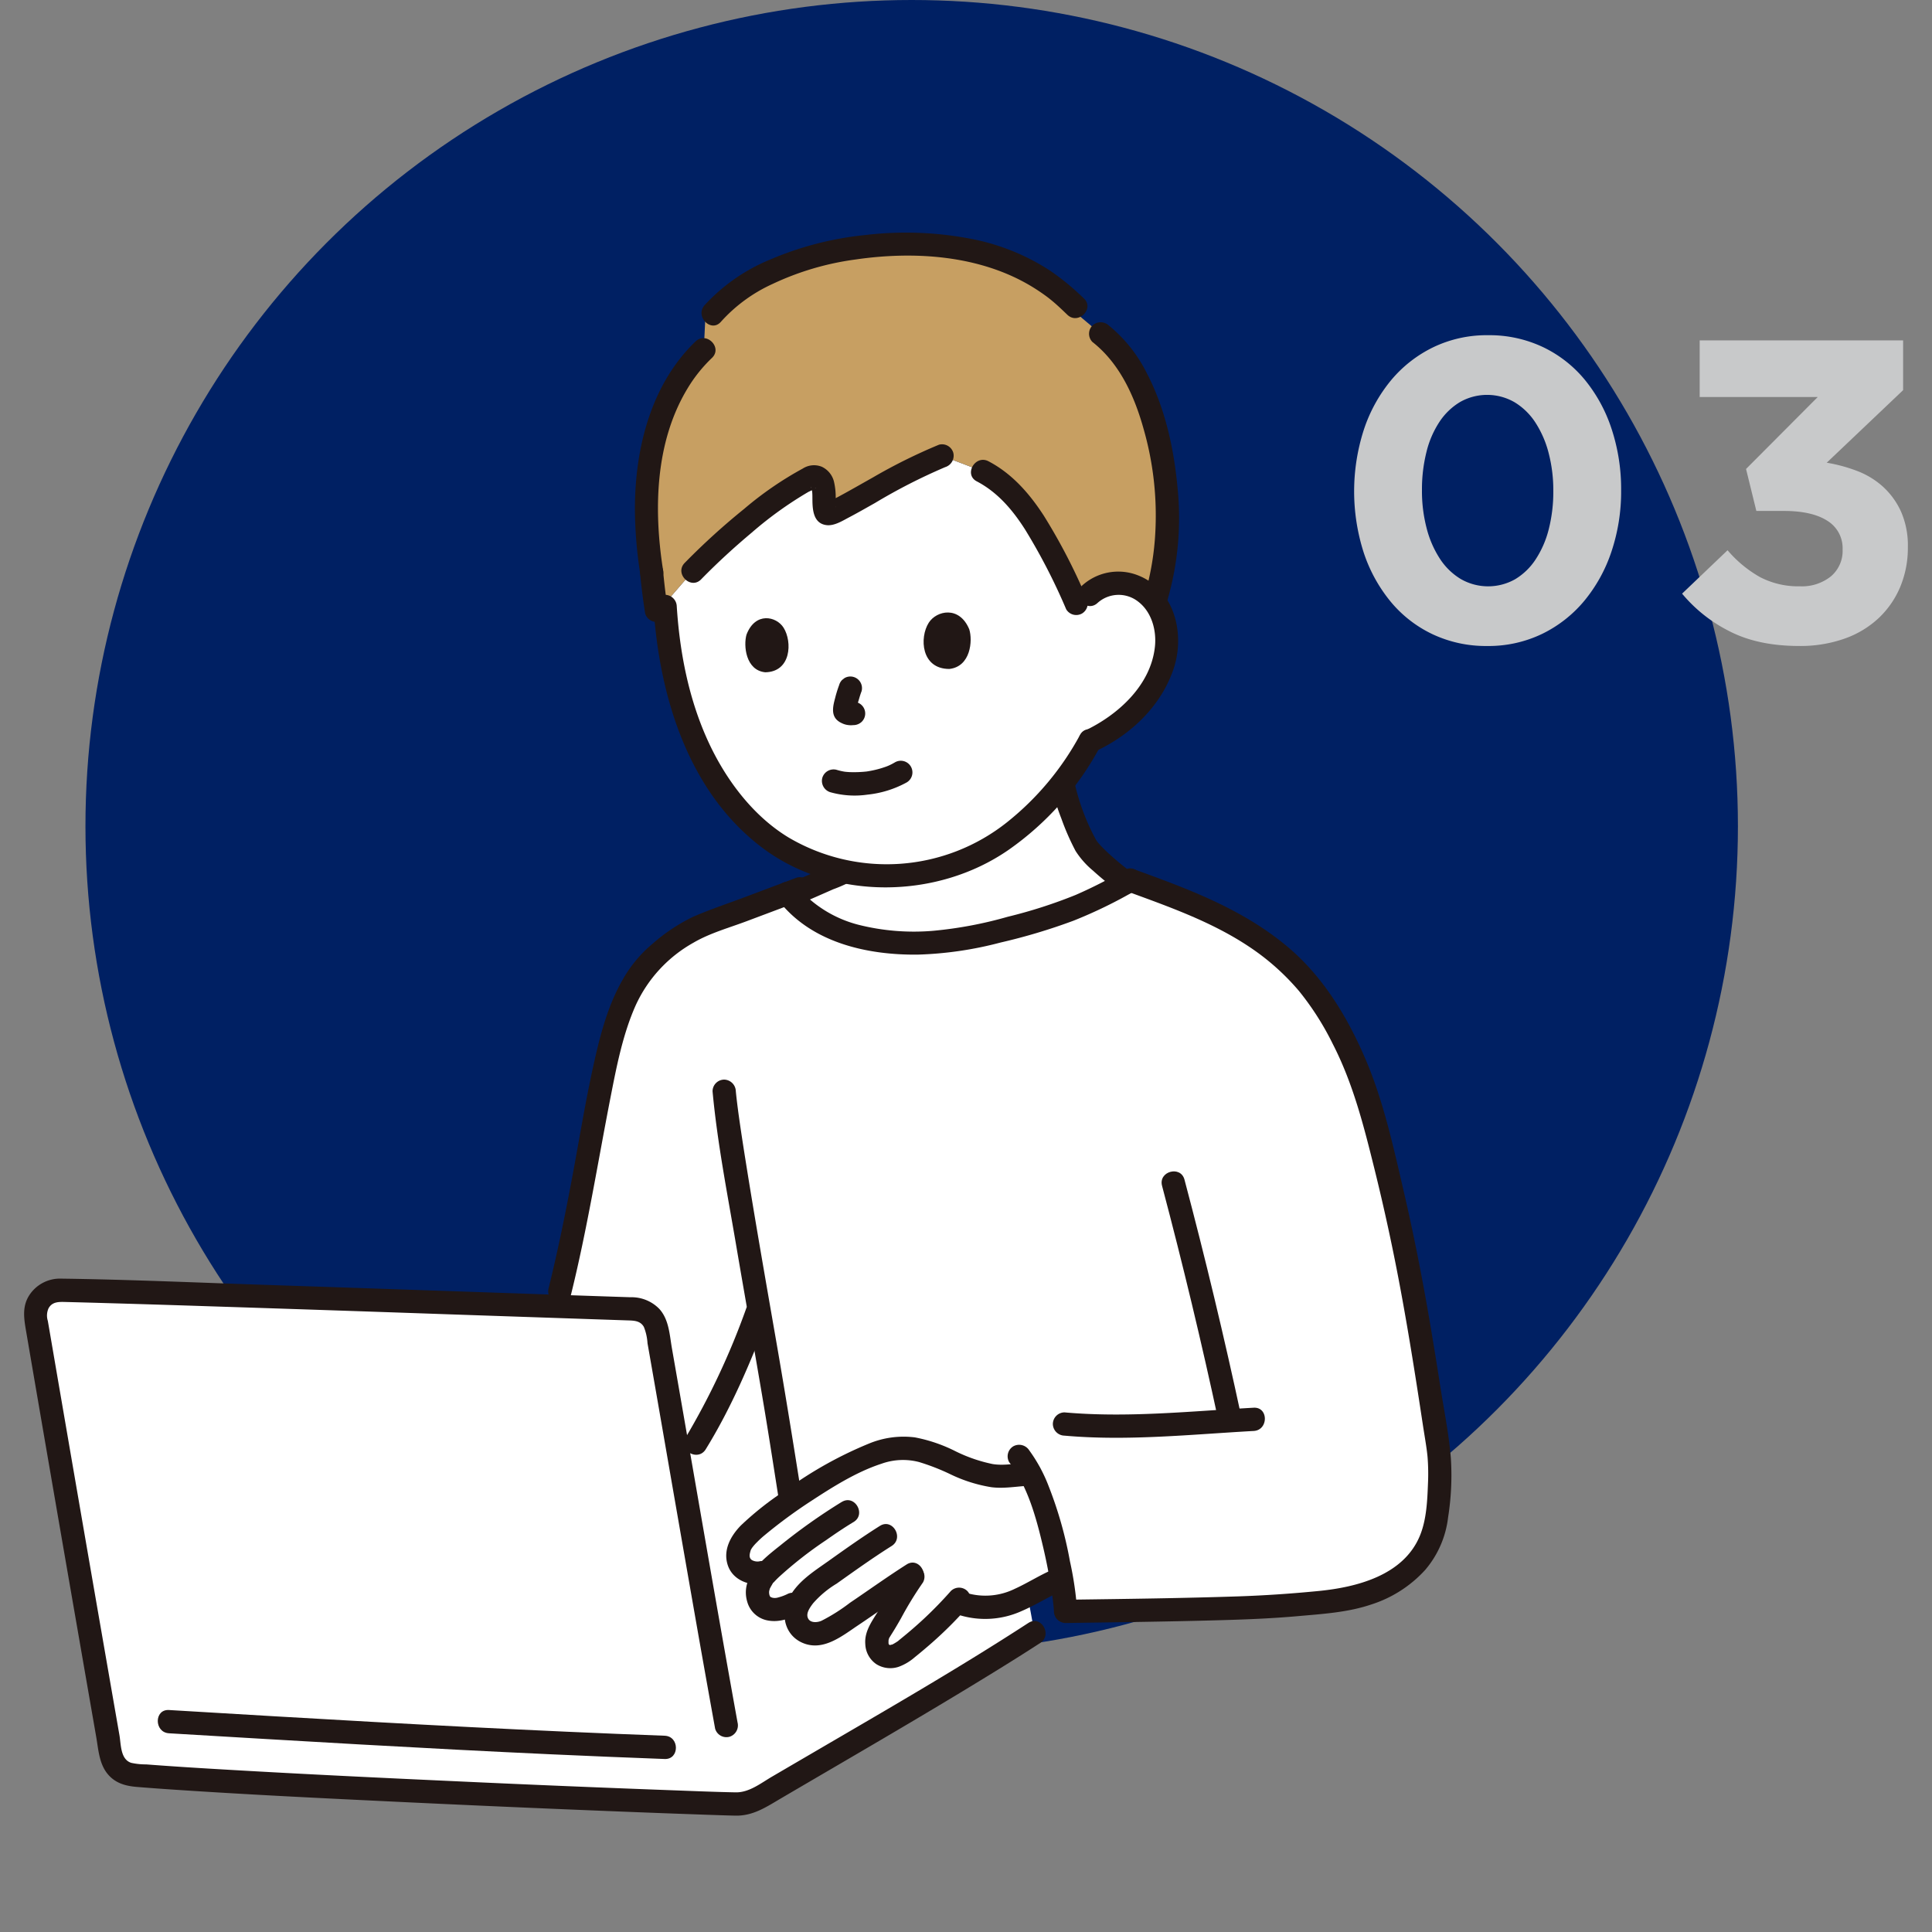 <svg xmlns="http://www.w3.org/2000/svg" xmlns:xlink="http://www.w3.org/1999/xlink" width="480" height="480" viewBox="0 0 480 480">
  <rect x="0" y="0" width="480" height="480" fill="#808080" stroke="none"/>
  <defs>
    <clipPath id="clip-path">
      <rect id="長方形_128" data-name="長方形 128" width="480" height="480" transform="translate(-560 1949)" fill="#fff" stroke="#707070" stroke-width="1"/>
    </clipPath>
  </defs>
  <g id="マスクグループ_3" data-name="マスクグループ 3" transform="translate(560 -1949)" clip-path="url(#clip-path)">
    <g id="グループ_43" data-name="グループ 43" transform="translate(-554 1949)">
      <ellipse id="楕円形_4" data-name="楕円形 4" cx="205.276" cy="205.276" rx="205.276" ry="205.276" transform="translate(15.23)" fill="#002063"/>
      <g id="グループ_41" data-name="グループ 41" transform="translate(330.432 83.284)">
        <path id="パス_819" data-name="パス 819" d="M537.743,7381.96a37.992,37.992,0,0,1-6.772,12.264,31.565,31.565,0,0,1-10.5,8.212,30.673,30.673,0,0,1-13.6,2.986,31.119,31.119,0,0,1-13.6-2.933,30.413,30.413,0,0,1-10.451-8.159,37.837,37.837,0,0,1-6.665-12.21,49.854,49.854,0,0,1,.053-30.4,37.9,37.9,0,0,1,6.772-12.318,31.605,31.605,0,0,1,10.5-8.211,30.651,30.651,0,0,1,13.6-2.986,31.122,31.122,0,0,1,13.6,2.933,30.462,30.462,0,0,1,10.451,8.158,37.818,37.818,0,0,1,6.665,12.264,47.648,47.648,0,0,1,2.346,15.144A46.964,46.964,0,0,1,537.743,7381.96Zm-15.624-24.529a25.476,25.476,0,0,0-3.306-7.572,16.169,16.169,0,0,0-5.172-5.012,13.627,13.627,0,0,0-13.491-.054,15.987,15.987,0,0,0-5.119,4.906,23.8,23.8,0,0,0-3.253,7.519,38.192,38.192,0,0,0-1.12,9.491,36.481,36.481,0,0,0,1.173,9.492,25.368,25.368,0,0,0,3.306,7.572,16.132,16.132,0,0,0,5.172,5.013,13.632,13.632,0,0,0,13.491.053,15.817,15.817,0,0,0,5.119-4.96,24.538,24.538,0,0,0,3.253-7.518,37.551,37.551,0,0,0,1.12-9.437A36.58,36.58,0,0,0,522.119,7357.431Z" transform="translate(-473.809 -7328.21)" fill="#c8c9ca"/>
        <path id="パス_820" data-name="パス 820" d="M562.22,7343.608V7329.53h50.542V7341.9l-18.975,18.024a39.138,39.138,0,0,1,7.489,2.026,20.4,20.4,0,0,1,6.44,3.893,19.028,19.028,0,0,1,4.509,6.186,20.95,20.95,0,0,1,1.717,8.9,25.107,25.107,0,0,1-1.879,9.811,22.683,22.683,0,0,1-5.368,7.785,24.052,24.052,0,0,1-8.518,5.119,32.9,32.9,0,0,1-11.216,1.813q-10.132,0-17.223-3.6a36.859,36.859,0,0,1-11.89-9.4l11.3-10.785a29.8,29.8,0,0,0,8.052,6.666,20.538,20.538,0,0,0,9.972,2.293,11.5,11.5,0,0,0,7.624-2.446,8.269,8.269,0,0,0,2.933-6.7,7.971,7.971,0,0,0-3.786-7.13q-3.787-2.446-10.825-2.448H576.3l-2.56-10.427,17.81-17.876Z" transform="translate(-476.372 -7328.25)" fill="#c8c9ca"/>
      </g>
      <g id="グループ_42" data-name="グループ 42" transform="translate(0 57.793)">
        <path id="パス_821" data-name="パス 821" d="M156.4,7573.331c-5.593-.165-10.482-.3-14.4-.394a6,6,0,0,0-6.062,7.023c5.516,32.281,11.349,66,18.742,108.438a6.019,6.019,0,0,0,5.418,4.972c29.267,2.5,127.3,6.644,150.076,7.224a9.6,9.6,0,0,0,5.17-1.359c9.9-5.931,48.744-28.161,68.708-41.15,0,0-1.2-7.148-1.749-9.239-1.084.528-2.24,1.056-3.427,1.549a18.265,18.265,0,0,1-14.056-.062,102.8,102.8,0,0,1-12.821,12c-.858.688-3.7,2.777-6.02.812-1.523-1.292-1.167-4.247-.416-5.4,3.612-5.547,5.156-9.661,9.157-14.771-6.634,4.122-13.017,8.947-19.624,13.133-2.15,1.36-3.942,2.542-6.447,2.1a4.6,4.6,0,0,1-3.875-4.8,7.128,7.128,0,0,1,1.278-3.373,21.969,21.969,0,0,1-5.848,2.2,3.973,3.973,0,0,1-4.913-4.359,5.82,5.82,0,0,1,1.479-3.733l1.066-1.353-1.387.292a5.223,5.223,0,0,1-5.466-2.034c-1.011-1.493-.373-4.01.072-4.914a14.358,14.358,0,0,1,2.685-3.274c1.217-1.2,6.49-5.237,7.862-6.236q.964-.7,1.926-1.375c-.891-5.634-2.287-13.953-3.069-19.285-.541-3.742-2.545-15.138-4.854-28.443l-.443.971c-3.01,8.022-9.34,22.984-15.242,32.487l-3.592,6.423q-3.066-17.667-6.075-34.861a6,6,0,0,0-5.73-4.961C264.874,7576.963,194.393,7574.449,156.4,7573.331Z" transform="translate(-133.07 -7310.182)" fill="#fff"/>
        <path id="パス_822" data-name="パス 822" d="M469.669,7518.229c.683,1.864,1.272,3.673,1.742,5.378,8.562,31.035,12.039,52.17,17.122,86.149a63.582,63.582,0,0,1-1.255,20.005c-1.941,6.983-8.113,12.16-14.873,14.784s-14.157,2.783-21.371,3.517c-9.143.93-49.1,1.375-55.16,1.465-.12-3.279-2.719-22.53-8.732-34.118-4.027.11-6.7,1.2-11.486.019-6.789-1.661-10.105-4.683-16.944-6.163-5.357-1.156-10.847,1.059-15.748,3.552a126.923,126.923,0,0,0-15.373,9.244c-.891-5.635-2.288-13.954-3.07-19.285-.541-3.741-2.543-15.125-4.849-28.421l-.448.949a259.739,259.739,0,0,1-18.834,38.91c-1.979-11.411-4.123-23.771-6.076-34.867a6,6,0,0,0-5.73-4.961c-4.294-.137-11.018-.361-19.3-.651,3.724-14.353,5.975-26.615,8.573-40.871,1.914-10.487,3.8-21.937,7.367-31.978a33.562,33.562,0,0,1,10.041-15.145,39.236,39.236,0,0,1,10.486-6.671l21.084-7.921c.24.3.481.6.732.877,5.159,5.944,12.816,9.454,20.634,10.683a70.241,70.241,0,0,0,26.059-1.023c12.8-3,23.356-5.711,34.65-12.154.178-.089,3.492-1.926,3.025-1.677,11.253,4.137,24.608,8.847,34.421,16.514a56.9,56.9,0,0,1,10.871,10.615A93.08,93.08,0,0,1,469.669,7518.229Z" transform="translate(-137.14 -7306.978)" fill="#fff"/>
        <path id="パス_823" data-name="パス 823" d="M339.139,7466.6l3.739-1.657a50.746,50.746,0,0,0,26.935-1.643,55.041,55.041,0,0,0,20.9-13.464,67.47,67.47,0,0,0,6.26-6.9l.033.121a68.614,68.614,0,0,0,5.574,15.157c1.12,2.263,6.177,6.585,10.091,9.487-.832.464-1.843,1.024-1.94,1.072-11.289,6.443-21.849,9.151-34.65,12.155a70.241,70.241,0,0,1-26.063,1.026c-7.818-1.229-15.475-4.74-20.634-10.682-.089-.1-.175-.2-.263-.3C333.043,7469.282,335.265,7468.31,339.139,7466.6Z" transform="translate(-138.964 -7306.218)" fill="#fff"/>
        <path id="パス_824" data-name="パス 824" d="M412.238,7465.247a112.624,112.624,0,0,1-12.137,6.19,121.619,121.619,0,0,1-16.9,5.432,100.551,100.551,0,0,1-18.541,3.482,56.423,56.423,0,0,1-18.483-1.493A29.792,29.792,0,0,1,330.593,7469a2.907,2.907,0,0,0-4.086,0,2.961,2.961,0,0,0,0,4.087c8.15,10.242,21.819,13.3,34.29,13.18a90.559,90.559,0,0,0,20.662-3.01,145.609,145.609,0,0,0,18.1-5.418,116.662,116.662,0,0,0,15.6-7.606c3.232-1.838.324-6.833-2.917-4.991Z" transform="translate(-138.86 -7306.885)" fill="#211715"/>
        <path id="パス_825" data-name="パス 825" d="M309.395,7521.867c1.17,12.69,3.664,25.33,5.8,37.884,2.309,13.573,4.75,27.125,7.02,40.705,1.332,7.966,2.551,15.957,3.815,23.936a2.91,2.91,0,0,0,3.554,2.018,2.96,2.96,0,0,0,2.018-3.554c-2.047-12.945-4.127-25.885-6.373-38.8-2.6-14.978-5.24-29.953-7.63-44.967-.556-3.491-1.1-6.974-1.593-10.474-.05-.362-.1-.714-.15-1.07-.024-.171-.153-1.12-.1-.75.047.348-.07-.526-.091-.692-.044-.338-.087-.675-.129-1.014-.134-1.076-.258-2.151-.362-3.229a2.969,2.969,0,0,0-2.889-2.89,2.911,2.911,0,0,0-2.889,2.89Z" transform="translate(-138.363 -7308.537)" fill="#211715"/>
        <path id="パス_826" data-name="パス 826" d="M272.949,7570.775c4.006-16.185,6.622-32.627,9.812-48.972,1.5-7.657,3.052-15.693,6.246-22.854a34.036,34.036,0,0,1,14.4-15.6c4.039-2.358,8.782-3.667,13.146-5.307l14.028-5.271a2.971,2.971,0,0,0,2.018-3.555,2.913,2.913,0,0,0-3.555-2.017l-12.905,4.85c-4.287,1.61-8.684,3.063-12.882,4.9a44.549,44.549,0,0,0-10.1,6.73,32.05,32.05,0,0,0-7.258,8.678c-4.078,6.983-6.02,15.189-7.712,23.02-1.806,8.362-3.182,16.817-4.748,25.225-1.785,9.6-3.722,19.162-6.067,28.639-.894,3.612,4.678,5.15,5.573,1.537Z" transform="translate(-137.078 -7306.955)" fill="#211715"/>
        <path id="パス_827" data-name="パス 827" d="M307.478,7612.54c6.388-10.354,11.261-21.812,15.531-33.178a2.914,2.914,0,0,0-2.019-3.554,2.954,2.954,0,0,0-3.554,2.018,183.111,183.111,0,0,1-14.951,31.8c-1.958,3.173,3.039,6.08,4.991,2.917Z" transform="translate(-138.139 -7310.267)" fill="#211715"/>
        <path id="パス_828" data-name="パス 828" d="M396.274,7443.733a50.7,50.7,0,0,0,2.4,7.893,60.8,60.8,0,0,0,3.554,8.124,21.186,21.186,0,0,0,4.361,4.918c2.12,1.935,4.374,3.721,6.676,5.435a2.908,2.908,0,0,0,3.954-1.036,2.959,2.959,0,0,0-1.037-3.954c-1.905-1.419-3.75-2.93-5.507-4.53-.809-.739-1.6-1.5-2.343-2.305-.169-.184-.331-.37-.493-.557-.136-.154-.386-.493-.133-.145a7.7,7.7,0,0,1-.576-.915,54.879,54.879,0,0,1-5.281-14.469,2.891,2.891,0,1,0-5.574,1.537Z" transform="translate(-141.009 -7306.13)" fill="#211715"/>
        <path id="パス_829" data-name="パス 829" d="M330.934,7473.727q4.5-1.936,8.969-3.917a35.9,35.9,0,0,0,5.634-2.619,18.334,18.334,0,0,0,4.791-5.279,2.909,2.909,0,0,0-1.036-3.954,2.957,2.957,0,0,0-3.953,1.036,16.3,16.3,0,0,1-1.508,2.047,13.4,13.4,0,0,1-1.013,1.009c-.362.323.04,0-.2.147-.2.128-.4.258-.6.369-1.752.95-3.68,1.656-5.5,2.46q-4.241,1.874-8.5,3.709a2.9,2.9,0,0,0-1.036,3.953,2.98,2.98,0,0,0,3.954,1.037Z" transform="translate(-138.887 -7306.666)" fill="#211715"/>
        <path id="パス_830" data-name="パス 830" d="M313.977,7378.495c6.463-5.646,13.792-11.248,19.56-14.043,1.065-.517,2.43.174,2.855,1.8.862,3.311-.562,8.036,1.961,7.115,4.374-1.6,17.51-10.266,27.691-14.242l10.082,3.831a28.569,28.569,0,0,1,4.507,2.9,35.2,35.2,0,0,1,5.9,6.288c3.351,4.454,7.6,11.782,12.837,23.631l3.331-2.225c3.324-3.435,9.2-3.611,13.18-.954a14.729,14.729,0,0,1,6.013,12.379,24.32,24.32,0,0,1-4.723,13.319,35.079,35.079,0,0,1-14.4,11.678,68.171,68.171,0,0,1-13.033,17.287,55.039,55.039,0,0,1-20.9,13.466,50.8,50.8,0,0,1-28.224,1.354,50.146,50.146,0,0,1-14.3-5.734,48.459,48.459,0,0,1-13.186-12.231,65.793,65.793,0,0,1-10.365-19.19,91.213,91.213,0,0,1-4.6-19.383c-.524-3.635-.787-6.727-.93-9.01,0,0-.017-.275-.049-.737l6.958-8.047C306.827,7385.006,310.258,7381.744,313.977,7378.495Z" transform="translate(-137.99 -7303.662)" fill="#fff"/>
        <path id="パス_831" data-name="パス 831" d="M420.772,7359.44c-2.007-12.777-6.782-25.59-15.479-32.3l-8.005-6.742c-2.849-2.694-13.142-13.772-35.636-15.221-26.666-1.718-46.269,7.3-54.514,16.934l-.437,8.978c-11.178,10.651-17.043,29.561-12.956,55.311.152,1.64.33,3.258.529,4.844.224,1.793.482,3.545.756,5.246.194-.229,8.973-10.378,8.973-10.378,7.344-7.538,20.307-18.9,29.392-23.309,1.065-.516,2.43.174,2.856,1.805.862,3.311-.562,8.038,1.961,7.116,4.373-1.6,17.509-10.266,27.69-14.243l10.082,3.833a28.42,28.42,0,0,1,4.507,2.9,35.115,35.115,0,0,1,5.9,6.287c3.351,4.455,7.6,11.782,12.838,23.632l3.331-2.226c3.323-3.434,9.2-3.611,13.179-.953a12.3,12.3,0,0,1,2.944,2.787c2.179-5.786,3.336-16.846,3.21-21.876A96.284,96.284,0,0,0,420.772,7359.44Z" transform="translate(-137.846 -7302.01)" fill="#c79f62"/>
        <path id="パス_832" data-name="パス 832" d="M407.978,7396.507a7.839,7.839,0,0,1,10.044-.24c3.335,2.563,4.56,7.125,4.134,11.157-1.017,9.667-9.257,17.055-17.552,20.948a2.913,2.913,0,0,0-1.036,3.953,2.954,2.954,0,0,0,3.954,1.038c8.648-4.063,16.02-11.043,19.2-20.208,3.023-8.7.422-19.946-8.909-23.491a13.358,13.358,0,0,0-13.931,2.76c-2.656,2.611,1.43,6.7,4.087,4.086Z" transform="translate(-141.218 -7304.566)" fill="#211715"/>
        <path id="パス_833" data-name="パス 833" d="M294.256,7397.627c1.423,22.176,8.6,46.13,27.129,60.019,17.5,13.112,43.242,12.783,61.021.508a73.647,73.647,0,0,0,22.8-25.667c1.755-3.278-3.232-6.2-4.99-2.915a70.515,70.515,0,0,1-18.09,21.644A48.027,48.027,0,0,1,327.774,7455c-9.018-5.48-15.808-14.721-20.1-24.219-4.7-10.393-6.906-21.821-7.633-33.158a2.957,2.957,0,0,0-2.889-2.889,2.915,2.915,0,0,0-2.889,2.889Z" transform="translate(-137.901 -7304.748)" fill="#211715"/>
        <path id="パス_834" data-name="パス 834" d="M425.422,7393.676a73.328,73.328,0,0,0,2.457-27.484c-.9-9.863-3.059-19.835-7.663-28.672A36.029,36.029,0,0,0,410.8,7325.7a2.986,2.986,0,0,0-4.086,0,2.91,2.91,0,0,0,0,4.087c6.784,5.319,10.466,13.51,12.721,21.63a77.839,77.839,0,0,1,2.9,25.763,67.5,67.5,0,0,1-2.477,14.96c-1.077,3.567,4.5,5.093,5.574,1.537Z" transform="translate(-141.305 -7302.618)" fill="#211715"/>
        <path id="パス_835" data-name="パス 835" d="M290.8,7388.868q.481,5.124,1.285,10.213a2.887,2.887,0,0,0,5.277.69h0a3.333,3.333,0,0,0,.291-2.226q-.262-1.647-.481-3.3l.1.768q-.409-3.067-.7-6.147a3.1,3.1,0,0,0-.842-2.046,2.89,2.89,0,0,0-4.937,2.046Z" transform="translate(-137.796 -7304.481)" fill="#211715"/>
        <path id="パス_836" data-name="パス 836" d="M304.567,7329.775c-11.061,10.636-15.014,26.447-15.07,41.355A106.864,106.864,0,0,0,290.9,7388a2.91,2.91,0,0,0,3.554,2.018,2.964,2.964,0,0,0,2.019-3.555c-2.33-14.906-1.955-31.611,6.036-44.9a36.237,36.237,0,0,1,6.14-7.7c2.687-2.583-1.4-6.665-4.086-4.086Z" transform="translate(-137.756 -7302.742)" fill="#211715"/>
        <path id="パス_837" data-name="パス 837" d="M401.546,7318.259a62.193,62.193,0,0,0-8.348-6.871,54.926,54.926,0,0,0-18.461-7.685,85.416,85.416,0,0,0-27.528-1.181,80.314,80.314,0,0,0-23.459,6.034,45.715,45.715,0,0,0-16.437,11.414c-2.422,2.8,1.648,6.905,4.086,4.087a38.752,38.752,0,0,1,12.832-9.391,69.841,69.841,0,0,1,20.6-6.071c14.637-2.138,30.949-1.084,43.84,6.751q1.745,1.061,3.4,2.268.361.261.707.53l-.1-.08c.12.095.24.192.368.29.4.324.794.647,1.183.98,1.122.963,2.175,1.989,3.245,3.009,2.7,2.561,6.79-1.519,4.086-4.084Z" transform="translate(-138.277 -7301.917)" fill="#211715"/>
        <path id="パス_838" data-name="パス 838" d="M306.316,7389.711c3.988-4.078,8.2-7.947,12.573-11.609A93.661,93.661,0,0,1,333,7367.969a11.4,11.4,0,0,0,1.482-.794c.537-.423.278.03-.059-.133.007,0-.986.042-.717-.21a6.976,6.976,0,0,0,.193,1.084c.072.715.057,1.445.065,2.161.026,2.521.318,5.727,3.43,6.158,1.939.271,3.973-1.027,5.632-1.9,2.192-1.148,4.334-2.385,6.5-3.6a141.959,141.959,0,0,1,17.422-8.9,2.978,2.978,0,0,0,2.018-3.555,2.912,2.912,0,0,0-3.555-2.018,136.912,136.912,0,0,0-16.521,8.195c-2.35,1.318-4.685,2.66-7.045,3.956-.913.5-1.828,1-2.758,1.461-.338.167-.681.325-1.021.489-.168.081-.664.241,0,.006a4.342,4.342,0,0,0-.613.215l2.251.949q.19.5.1.168c.1-.147.009.383-.025-.219s-.028-1.19-.035-1.786a16.926,16.926,0,0,0-.435-4.289,5.551,5.551,0,0,0-3.009-3.664,5.165,5.165,0,0,0-4.733.444,85.411,85.411,0,0,0-14.553,10.012,171.476,171.476,0,0,0-14.783,13.43c-2.6,2.661,1.481,6.75,4.086,4.086Z" transform="translate(-138.119 -7303.571)" fill="#211715"/>
        <path id="パス_839" data-name="パス 839" d="M377.062,7365.492c5.147,2.7,8.86,7.034,12.011,11.985a149.421,149.421,0,0,1,10.2,19.8,2.91,2.91,0,0,0,3.954,1.037,2.962,2.962,0,0,0,1.037-3.954,145.357,145.357,0,0,0-10.548-20.335c-3.565-5.5-7.868-10.438-13.737-13.517-3.291-1.727-6.215,3.259-2.916,4.989Z" transform="translate(-140.382 -7303.694)" fill="#211715"/>
        <path id="パス_840" data-name="パス 840" d="M382.505,7655.5c-17.4,11.309-35.422,21.671-53.334,32.137q-5.2,3.034-10.4,6.074c-2.81,1.645-5.668,3.96-9.042,3.893-5.487-.108-10.975-.345-16.458-.546q-26.479-.979-52.946-2.207c-18.765-.854-37.529-1.752-56.281-2.841-6.919-.4-13.838-.821-20.748-1.352a16.852,16.852,0,0,1-3.709-.386c-2.7-.864-2.528-4.565-2.926-6.849q-1.917-11-3.826-21.994-6.679-38.445-13.273-76.905-.346-2.035-.7-4.067a4.371,4.371,0,0,1,.191-3.131c.951-1.686,2.639-1.589,4.334-1.548q4.841.121,9.684.263,12.674.361,25.347.781,29.834.962,59.664,2,22.452.769,44.9,1.528c1.565.052,3.1.083,3.973,1.632a12.978,12.978,0,0,1,.9,4.041q.492,2.795.98,5.592,1.955,11.175,3.889,22.353,3.944,22.729,7.93,45.448,1.978,11.186,4,22.363a2.916,2.916,0,0,0,3.554,2.018,2.953,2.953,0,0,0,2.018-3.555c-5.6-30.958-10.877-61.974-16.305-92.962-.589-3.364-.722-7.134-3.131-9.785a9.6,9.6,0,0,0-7.143-2.9q-3.966-.128-7.931-.263-11.569-.389-23.137-.79-30.311-1.041-60.622-2.055c-16.6-.548-33.229-1.3-49.843-1.517a9.084,9.084,0,0,0-7.743,3.957c-1.919,2.823-1.467,5.815-.926,8.976q1.582,9.251,3.171,18.5,3.346,19.473,6.718,38.946,3.764,21.727,7.548,43.45c.59,3.392.741,7.075,3.251,9.7,1.905,1.991,4.346,2.559,6.982,2.769,2.942.241,5.889.451,8.836.649,17.626,1.188,35.275,2.056,52.92,2.9q29.052,1.4,58.115,2.55,10.728.426,21.463.8c2.426.08,4.854.173,7.282.221,4.351.087,7.635-2.144,11.207-4.242,17.578-10.313,35.234-20.483,52.591-31.161,3.991-2.455,7.964-4.937,11.893-7.492,3.105-2.018.212-7.024-2.917-4.989Z" transform="translate(-132.983 -7310.092)" fill="#211715"/>
        <path id="パス_841" data-name="パス 841" d="M170.008,7686.3c31.623,1.879,63.246,3.775,94.891,5.219q14.134.645,28.27,1.169c3.719.136,3.714-5.643,0-5.781-32.278-1.192-64.531-2.93-96.773-4.822q-13.194-.774-26.388-1.566c-3.714-.22-3.7,5.558,0,5.779Z" transform="translate(-134.027 -7313.463)" fill="#211715"/>
        <path id="パス_842" data-name="パス 842" d="M424.581,7546.072q7.737,29.2,14.086,58.754c.78,3.634,6.352,2.095,5.572-1.537q-6.341-29.536-14.086-58.753C429.2,7540.945,423.625,7542.468,424.581,7546.072Z" transform="translate(-141.872 -7309.254)" fill="#211715"/>
        <path id="パス_843" data-name="パス 843" d="M399.49,7609.989c15.583,1.394,31.424-.3,47-1.16,3.7-.2,3.721-5.984,0-5.777-15.57.859-31.416,2.553-47,1.159a2.911,2.911,0,0,0-2.889,2.891,2.949,2.949,0,0,0,2.889,2.888Z" transform="translate(-141.022 -7311.101)" fill="#211715"/>
        <path id="パス_844" data-name="パス 844" d="M320.785,7649.535a3.645,3.645,0,0,1,0-.412,5.822,5.822,0,0,1,1.479-3.732l1.066-1.353-1.388.292a5.226,5.226,0,0,1-5.466-2.035c-1.011-1.493-.373-4.009.073-4.911a14.354,14.354,0,0,1,2.685-3.276c1.216-1.2,6.49-5.237,7.862-6.235a127.29,127.29,0,0,1,17.3-10.619c4.9-2.492,10.39-4.708,15.748-3.553,6.838,1.481,10.154,4.5,16.944,6.164,4.782,1.178,7.458.092,11.486-.015,3.946,7.605,6.424,18.512,7.693,26.038l-.835.249c-1.716.722-6.06,3.413-11.061,5.487a18.267,18.267,0,0,1-14.056-.06,102.872,102.872,0,0,1-12.821,12c-.858.687-3.7,2.777-6.02.811-1.523-1.292-1.167-4.246-.416-5.4,3.612-5.546,5.156-9.659,9.157-14.771-6.634,4.122-13.017,8.947-19.624,13.133-2.15,1.36-3.942,2.543-6.447,2.1a4.6,4.6,0,0,1-3.875-4.8,7.142,7.142,0,0,1,1.283-3.372c-1.247.58-1.988.923-1.988.923a13.237,13.237,0,0,1-3.864,1.283,4.794,4.794,0,0,1-3.876-1.144A4.676,4.676,0,0,1,320.785,7649.535Z" transform="translate(-138.562 -7311.416)" fill="#fff"/>
        <path id="パス_845" data-name="パス 845" d="M321.075,7641.458a2.87,2.87,0,0,1-1.8-.33c-.8-.547-.582-1.456-.337-2.288.177-.6.07-.229,0-.085a4.931,4.931,0,0,1,.441-.747,11.684,11.684,0,0,1,1.231-1.381,22.99,22.99,0,0,1,1.873-1.71,123.893,123.893,0,0,1,11.391-8.384c5.453-3.562,11.376-7.317,17.606-9.341a15.8,15.8,0,0,1,9.346-.412,54.51,54.51,0,0,1,7.849,3.069,36.735,36.735,0,0,0,10.053,3.17c3.258.426,6.394-.234,9.642-.361,3.706-.148,3.725-5.928,0-5.78-3.078.121-6.18.887-9.259.4a38.018,38.018,0,0,1-9.526-3.324,38.14,38.14,0,0,0-9.818-3.307,22.459,22.459,0,0,0-11.343,1.514,98.133,98.133,0,0,0-20.654,11.535,76.676,76.676,0,0,0-11.245,8.845c-2.5,2.571-4.441,6.04-3.278,9.743,1.245,3.962,5.616,5.417,9.358,4.747a2.916,2.916,0,0,0,2.019-3.555,2.954,2.954,0,0,0-3.555-2.018Z" transform="translate(-138.47 -7311.327)" fill="#211715"/>
        <path id="パス_846" data-name="パス 846" d="M341.779,7627.163a145.479,145.479,0,0,0-15.327,10.849c-4.214,3.346-10.021,7.806-8.171,14a6.487,6.487,0,0,0,5.1,4.62c2.749.515,5.225-.4,7.691-1.527a2.912,2.912,0,0,0,1.036-3.954,2.956,2.956,0,0,0-3.953-1.036,12.428,12.428,0,0,1-2.167.792,2.822,2.822,0,0,1-1.4.087c-.128-.029-.733-.275-.536-.176.163.083-.1-.121-.155-.22a2.421,2.421,0,0,1-.147-1.423c-.035.263.111-.408.145-.5-.069.2.256-.481.361-.632.161-.25.5-.972.785-1.126-.171.092-.482.552-.12.176.12-.133.24-.271.367-.4.276-.294.565-.575.858-.853a98,98,0,0,1,11.7-9.151c2.238-1.574,4.505-3.112,6.85-4.522,3.184-1.914.281-6.913-2.917-4.991Z" transform="translate(-138.623 -7311.823)" fill="#211715"/>
        <path id="パス_847" data-name="パス 847" d="M351.527,7633.323c-4.364,2.745-8.566,5.73-12.762,8.718-3.829,2.722-7.989,5.263-10.067,9.682-1.973,4.2-.482,9.2,4.093,10.843,4.912,1.768,9.45-1.959,13.282-4.522,5.022-3.36,9.917-6.906,15.018-10.148,3.131-1.991.234-6.995-2.917-4.991-4.791,3.046-9.4,6.361-14.106,9.538a45.334,45.334,0,0,1-7.052,4.454c-1.1.471-2.718.539-3.291-.533-.645-1.2.256-2.546,1.2-3.8a24.592,24.592,0,0,1,5.866-4.9c4.5-3.195,8.986-6.411,13.661-9.352,3.14-1.978.24-6.982-2.917-4.991Z" transform="translate(-138.925 -7312.009)" fill="#211715"/>
        <path id="パス_848" data-name="パス 848" d="M357.855,7644.8a92.236,92.236,0,0,0-5.524,9.03c-1.644,2.9-4.074,5.649-3.794,9.188a6.308,6.308,0,0,0,2.727,4.966,6.506,6.506,0,0,0,5.644.638,12.657,12.657,0,0,0,3.906-2.34q2.242-1.805,4.4-3.708a98.086,98.086,0,0,0,8.668-8.668,2.96,2.96,0,0,0,0-4.086,2.917,2.917,0,0,0-4.087,0q-3.092,3.505-6.5,6.707-1.771,1.656-3.62,3.229-.891.76-1.8,1.5-.5.412-1,.819a3.023,3.023,0,0,1-.438.354c.181-.093.572-.407.155-.12a14.07,14.07,0,0,1-1.213.736c-.429.23.241-.007-.252.086-.172.031-.336.095-.508.12.4-.067.1.053-.023-.035.028.02.636.233-.04-.008-.015,0-.408-.18-.19-.065.33.174-.183-.336.139.177-.178-.284-.159-.544-.1-.139a2.816,2.816,0,0,1-.092-.344c-.043-.212-.041-.152.009.178l-.017-.24c0-.241,0-.481.009-.723.01-.545.017-.037-.012.075.027-.107.04-.219.072-.326s.065-.208.087-.309c.1-.481-.016.047-.078.147.2-.315.385-.631.584-.944.854-1.342,1.659-2.712,2.442-4.094a89.454,89.454,0,0,1,5.443-8.891,2.913,2.913,0,0,0-1.036-3.954,2.955,2.955,0,0,0-3.954,1.037Z" transform="translate(-139.556 -7312.332)" fill="#211715"/>
        <path id="パス_849" data-name="パス 849" d="M372.919,7655.921a21.982,21.982,0,0,0,15.183-1.115c3.587-1.545,6.883-3.682,10.457-5.232a2.908,2.908,0,0,0,1.036-3.952,2.964,2.964,0,0,0-3.954-1.037c-3.173,1.377-6.116,3.276-9.27,4.709a16.577,16.577,0,0,1-11.919,1.056c-3.571-1.063-5.1,4.512-1.536,5.572Z" transform="translate(-140.238 -7312.355)" fill="#211715"/>
        <path id="パス_850" data-name="パス 850" d="M385.4,7612.376c4.611,5.973,6.7,13.752,8.409,20.993q1.225,5.191,2.047,10.467.163,1.053.308,2.106c-.1-.742.033.252.049.389.034.273.068.55.1.824.086.761.171,1.523.2,2.288a2.935,2.935,0,0,0,2.889,2.889c13.069-.191,26.139-.346,39.2-.722,6.149-.177,12.27-.428,18.4-.975,6.176-.551,12.509-.915,18.42-2.928a30.725,30.725,0,0,0,13.325-8.557,24.474,24.474,0,0,0,5.7-13.094,66.548,66.548,0,0,0,.677-14.771c-.492-5.947-1.712-11.906-2.629-17.8q-1.315-8.447-2.751-16.873c-1.821-10.553-3.89-21.068-6.316-31.5-2.562-11.005-5-22.287-9.44-32.713s-10.438-20.441-19.161-27.852c-8.948-7.6-19.518-12.4-30.408-16.528-2.568-.975-5.149-1.915-7.729-2.857a2.915,2.915,0,0,0-3.554,2.017,2.95,2.95,0,0,0,2.018,3.555c10.2,3.733,20.587,7.425,29.7,13.47a58.981,58.981,0,0,1,12.542,11.1,69.931,69.931,0,0,1,8.39,13.149c5.051,9.831,7.706,20.36,10.354,31.032q3.777,15.242,6.622,30.689c2.02,10.925,3.743,21.9,5.409,32.888.405,2.671.977,5.828,1.172,8.044a52.778,52.778,0,0,1,.1,6.623c-.158,4.206-.362,8.894-1.976,12.846-4.049,9.924-15.721,12.882-25.293,13.813-6.622.649-13.2,1.1-19.849,1.325-13.61.451-27.229.626-40.844.808l-2.073.027,2.889,2.89a83.633,83.633,0,0,0-1.806-12.462,98.864,98.864,0,0,0-5.24-18.516,38.219,38.219,0,0,0-4.858-9.006,2.987,2.987,0,0,0-3.954-1.037,2.908,2.908,0,0,0-1.036,3.954Z" transform="translate(-140.669 -7306.892)" fill="#211715"/>
        <path id="パス_851" data-name="パス 851" d="M341.793,7417.79a29.844,29.844,0,0,0-1,3.219c-.461,1.745-1.054,3.949.394,5.407a4.136,4.136,0,0,0,1.153.792,4.929,4.929,0,0,0,1.247.452,5.883,5.883,0,0,0,1.248.121c.177-.009.355-.03.532-.034a3,3,0,0,0,2.047-.842,2.89,2.89,0,0,0-2.047-4.937,7.3,7.3,0,0,1-1.012.019l.768.1a2.315,2.315,0,0,1-.556-.161l.689.292a3.39,3.39,0,0,1-.55-.325l.584.453-.023-.022.453.583a.17.17,0,0,1-.027-.046l.29.69a.617.617,0,0,1-.034-.14l.1.767a2.575,2.575,0,0,1,.025-.585l-.1.768a19.422,19.422,0,0,1,.665-2.8c.219-.749.44-1.5.722-2.233a2.89,2.89,0,0,0-4.244-3.263h0l-.584.452a2.892,2.892,0,0,0-.743,1.275Z" transform="translate(-139.305 -7305.387)" fill="#211715"/>
        <path id="パス_852" data-name="パス 852" d="M318.085,7404.811c-.777,2.694-.223,8.872,4.66,9.355,6.451-.1,6.75-7.573,4.557-11.068C325.508,7400.237,320.272,7399.085,318.085,7404.811Z" transform="translate(-138.619 -7304.932)" fill="#211715"/>
        <path id="パス_853" data-name="パス 853" d="M374.822,7403.443c.883,2.8.368,9.261-4.946,9.849-7.028.011-7.464-7.793-5.12-11.481C366.672,7398.792,372.358,7397.5,374.822,7403.443Z" transform="translate(-140.012 -7304.886)" fill="#211715"/>
        <path id="パス_854" data-name="パス 854" d="M339.524,7445.079a22.228,22.228,0,0,0,9.2.6,25.751,25.751,0,0,0,9.751-3.032,2.89,2.89,0,0,0-2.917-4.991h0c-.3.176-.6.342-.916.5-.141.07-.283.138-.426.207-.055.025-.522.241-.2.1.362-.163-.328.13-.328.13-.152.058-.305.121-.46.172q-.468.165-.942.313c-.682.213-1.377.392-2.076.543q-.56.121-1.125.218c-.168.029-.335.055-.5.081-.563.089.241-.016-.113.015a29.555,29.555,0,0,1-4.183.145q-.465-.025-.931-.071c-.353-.035-.4-.049-.02.008-.145-.022-.293-.043-.438-.068a14.838,14.838,0,0,1-1.834-.439,2.916,2.916,0,0,0-3.554,2.018,2.952,2.952,0,0,0,2.018,3.556Z" transform="translate(-139.217 -7306.045)" fill="#211715"/>
      </g>
    </g>
  </g>
</svg>
